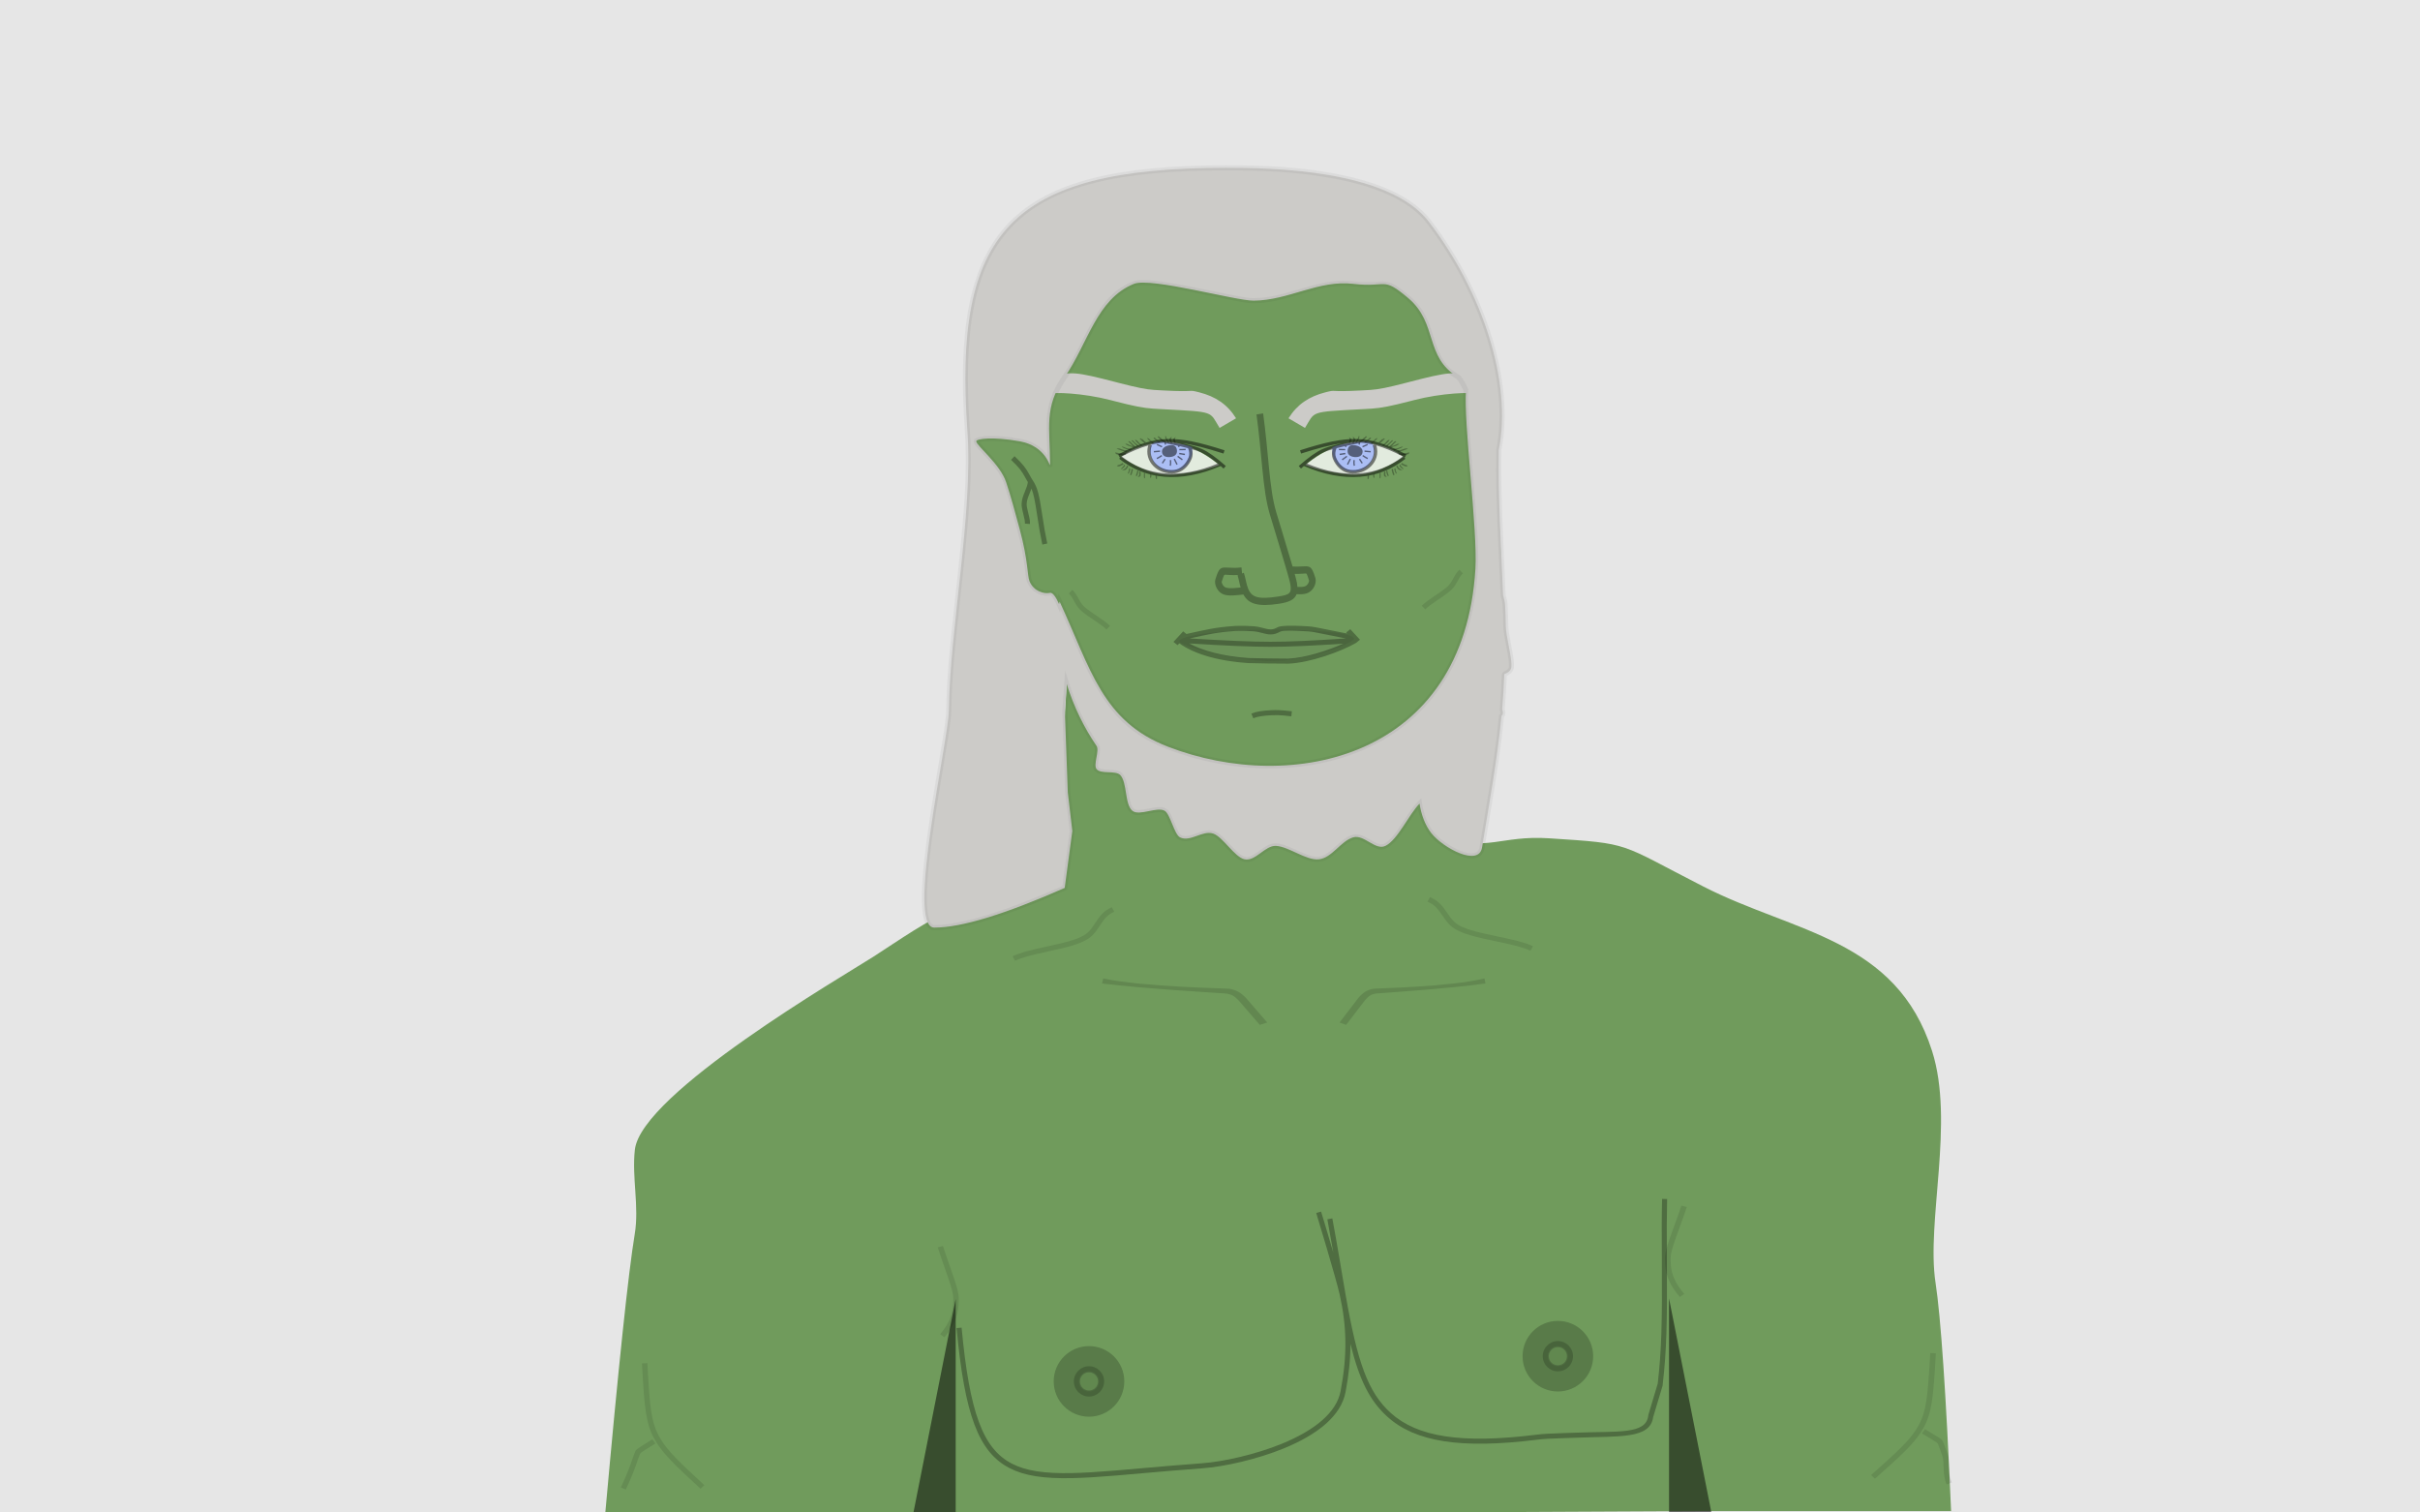 <?xml version="1.0" encoding="UTF-8"?>
<svg width="480px" height="300px" viewBox="0 0 480 300" version="1.1" xmlns="http://www.w3.org/2000/svg" xmlns:xlink="http://www.w3.org/1999/xlink">
    <!-- Generator: Sketch 51 (57462) - http://www.bohemiancoding.com/sketch -->
    <title>Avatars</title>
    <desc>Created with Sketch.</desc>
    <defs></defs>
    <g id="Avatars" stroke="none" stroke-width="1" fill="none" fill-rule="evenodd">
        <rect id="Frame" fill="#E6E6E6" x="0" y="0" width="480" height="300"></rect>
        <g id="Half-Orc" transform="translate(120, 29)">
            <g id="Male" transform="translate(0, 3)">
                <g id="body" transform="translate(0, 7)">
                    <path d="M0,261.722 C2.663,232.086 4.63,213.434 5.901,205.767 C6.813,200.266 5.3,194.579 5.925,189.038 C7.187,177.856 47.292,154.571 53.216,150.773 C58.515,147.375 63.681,143.617 69.493,141.199 C74.981,138.917 82.768,141.204 86.776,136.814 C89.939,133.35 91.087,127.734 90.222,119.965 L91.605,96.283 C82.86,88.727 78.249,84.06 77.774,82.284 C76.481,77.461 73.128,62.294 73.434,48.355 C73.75,33.994 77.802,20.87 81.798,17.105 C96.456,3.293 152.527,-10.425 166.452,14.654 C174.734,29.57 182.027,80.989 174.765,95.659 C172.738,99.753 169.802,103.249 165.958,106.147 L165.915,126.976 C175.095,130.026 177.615,126.65 187.268,127.276 C203.818,128.348 200.791,128.13 217.919,136.873 C235.871,146.035 256.114,147.165 263.218,169.456 C267.719,183.582 262.041,203.258 263.909,215.437 C264.953,222.249 265.982,237.344 266.995,260.722 L218.155,260.722 L16.722,261.722 L0,261.722 Z" fill="#709B5C"></path>
                    <path d="M7.332,231.427 L8.402,231.374 C8.422,231.728 8.491,232.929 8.504,233.157 C8.542,233.821 8.571,234.323 8.6,234.793 C9.015,241.634 9.493,244.022 11.188,246.685 C12.542,248.812 14.372,250.685 19.708,255.583 L18.957,256.296 C13.549,251.331 11.687,249.426 10.267,247.196 C8.457,244.351 7.955,241.845 7.53,234.849 C7.502,234.379 7.472,233.876 7.434,233.211 C7.421,232.982 7.352,231.781 7.332,231.427 Z M4.123,256.437 L3.142,256.036 C4.018,254.167 4.621,252.709 5.092,251.396 C5.156,251.219 5.709,249.581 5.846,249.279 C6.24,248.408 5.667,248.814 9.398,246.487 L9.993,247.318 C6.616,249.425 7.097,249.084 6.832,249.668 C6.719,249.919 6.189,251.488 6.108,251.714 C5.626,253.055 5.012,254.541 4.123,256.437 Z M65.998,208.414 L67.026,208.133 C67.233,208.794 67.458,209.465 67.725,210.225 C70.245,217.4 70.264,217.466 70.117,219.924 C69.986,222.096 69.114,224.132 67.326,226.254 L66.484,225.636 C68.14,223.67 68.929,221.828 69.047,219.868 C69.183,217.599 69.161,217.524 66.707,210.537 C66.437,209.767 66.209,209.087 65.998,208.414 Z M81.334,151.573 L80.853,150.679 C82.423,149.944 83.983,149.53 87.74,148.719 C91.405,147.927 92.925,147.524 94.388,146.839 C95.667,146.241 96.236,145.631 97.235,144.081 C98.33,142.382 99.015,141.649 100.52,140.944 L101,141.838 C99.721,142.437 99.152,143.047 98.153,144.596 C97.058,146.295 96.373,147.028 94.868,147.733 C93.299,148.468 91.738,148.882 87.981,149.693 C84.316,150.485 82.797,150.888 81.334,151.573 Z" id="arm-lines-l" fill="#000000" fill-rule="nonzero" opacity="0.1"></path>
                    <path d="M166.312,229.427 L167.423,229.374 C167.444,229.728 167.515,230.929 167.529,231.157 C167.569,231.821 167.599,232.323 167.629,232.793 C168.06,239.634 168.556,242.022 170.317,244.685 C171.723,246.812 173.624,248.685 179.166,253.583 L178.385,254.296 C172.768,249.331 170.835,247.426 169.36,245.196 C167.48,242.351 166.959,239.845 166.518,232.849 C166.488,232.379 166.458,231.876 166.418,231.211 C166.404,230.982 166.333,229.781 166.312,229.427 Z M164.161,255.437 L163.142,255.036 C164.052,253.167 163.496,250.709 163.986,249.396 C164.052,249.219 164.626,247.581 164.768,247.279 C165.178,246.408 164.583,246.814 168.458,244.487 L169.076,245.318 C165.569,247.425 166.068,247.084 165.793,247.668 C165.675,247.919 165.125,249.488 165.041,249.714 C164.54,251.055 165.084,253.541 164.161,255.437 Z M215.71,200.414 L216.778,200.133 C216.993,200.794 217.227,201.465 217.504,202.225 C220.122,209.4 220.141,209.466 219.988,211.924 C219.852,214.096 218.946,216.132 217.09,218.254 L216.215,217.636 C217.935,215.67 218.755,213.828 218.877,211.868 C219.019,209.599 218.996,209.524 216.447,202.537 C216.166,201.767 215.929,201.087 215.71,200.414 Z M246.716,149.573 L246.217,148.679 C247.847,147.944 249.468,147.53 253.37,146.719 C257.176,145.927 258.755,145.524 260.274,144.839 C261.602,144.241 262.194,143.631 263.231,142.081 C264.368,140.382 265.08,139.649 266.643,138.944 L267.142,139.838 C265.813,140.437 265.222,141.047 264.185,142.596 C263.048,144.295 262.336,145.028 260.773,145.733 C259.143,146.468 257.522,146.882 253.62,147.693 C249.814,148.485 248.236,148.888 246.716,149.573 Z" id="arm-lines-r" fill="#000000" fill-rule="nonzero" opacity="0.1" transform="translate(215.142, 197.19) scale(-1, 1) translate(-215.142, -197.19) "></path>
                    <polygon id="armpit-l" fill="#000000" opacity="0.5" points="61.149 261.175 69.559 218.67 69.559 261.175"></polygon>
                    <polygon id="armpit-r" fill="#000000" opacity="0.5" transform="translate(215.255, 239.801) scale(-1, 1) translate(-215.255, -239.801) " points="211.05 261.053 219.46 218.548 219.46 261.053"></polygon>
                    <path d="M100.054,164.285 L98.584,163.813 C99.66,162.608 102.326,159.436 102.792,158.95 C103.853,157.846 104.733,157.351 106.192,157.112 C106.703,157.028 123.078,156.791 131.108,155.078 L131.348,156.068 C123.172,157.112 106.917,158.03 106.632,158.076 C105.664,158.235 105.099,158.553 104.238,159.449 C103.799,159.906 101.15,163.058 100.054,164.285 Z" id="collarbone-l" fill="#000000" fill-rule="nonzero" opacity="0.13" transform="translate(114.966, 159.682) scale(-1, 1) translate(-114.966, -159.682) "></path>
                    <path d="M147.004,164.285 L145.705,163.813 C146.655,162.608 149.01,159.436 149.422,158.95 C150.36,157.846 151.137,157.351 152.426,157.112 C152.876,157.028 167.342,156.791 174.435,155.078 L174.648,156.068 C167.425,157.112 153.066,158.03 152.814,158.076 C151.959,158.235 151.46,158.553 150.699,159.449 C150.311,159.906 147.972,163.058 147.004,164.285 Z" id="collarbone-r" fill="#000000" fill-rule="nonzero" opacity="0.13"></path>
                    <path d="M144.459,209.455 C144.033,206.969 143.669,204.926 143.279,202.852 L144.262,202.667 C144.722,205.115 145.146,207.518 145.678,210.652 C145.821,211.495 146.302,214.348 146.304,214.359 C146.546,215.795 146.728,216.858 146.906,217.873 C149.234,231.177 151.31,237.147 155.843,241.252 C161.125,246.034 169.866,247.42 184.764,245.571 C186.168,245.396 187.471,245.33 190.428,245.242 C191.66,245.205 192.106,245.191 192.743,245.166 C200.805,244.849 206.492,245.566 206.926,241.808 L206.945,241.647 L208.81,235.428 C209.574,228.751 209.701,223.297 209.623,211.112 C209.584,204.956 209.587,202.22 209.669,198.803 L210.669,198.827 C210.587,202.23 210.584,204.959 210.623,211.106 C210.702,223.429 210.571,228.899 209.784,235.703 L209.766,235.864 L207.899,242.086 C207.301,246.451 201.237,245.833 192.782,246.165 C192.141,246.191 191.693,246.205 190.458,246.242 C187.534,246.329 186.248,246.394 184.887,246.563 C169.728,248.445 160.721,247.016 155.172,241.993 C151.709,238.858 149.64,234.763 147.857,227.552 C147.857,230.551 147.542,233.659 146.888,237.109 C146.012,241.734 141.522,245.482 134.564,248.318 C129.339,250.447 122.865,251.921 118.455,252.239 C116.339,252.391 114.213,252.56 111.869,252.758 C110.373,252.885 103.088,253.53 101.234,253.681 C97.603,253.978 94.939,254.139 92.589,254.186 C87.011,254.297 83.211,253.731 80.244,252.198 C74.066,249.006 71.339,241.564 69.734,224.429 L70.73,224.336 C72.304,241.149 74.936,248.33 80.703,251.31 C83.491,252.75 87.143,253.294 92.569,253.186 C94.895,253.14 97.54,252.98 101.153,252.684 C103.002,252.533 110.286,251.889 111.784,251.762 C114.132,251.563 116.263,251.394 118.383,251.241 C122.69,250.931 129.061,249.48 134.187,247.392 C140.861,244.672 145.11,241.125 145.905,236.923 C147.265,229.744 147.135,224.107 145.723,217.779 C145.002,214.545 141.158,201.87 141.07,201.596 L142.032,201.323 C141.98,201.142 143.226,205.238 144.459,209.455 Z" id="breast" fill="#000000" fill-rule="nonzero" opacity="0.3"></path>
                    <g id="nipples" opacity="0.7" transform="translate(89, 223)">
                        <g id="right" transform="translate(93, 0)">
                            <path d="M7,14 C3.134,14 0,10.866 0,7 C0,3.134 3.134,0 7,0 C10.866,0 14,3.134 14,7 C14,10.866 10.866,14 7,14 Z" id="ra" fill="#000000" fill-rule="nonzero" opacity="0.3"></path>
                            <circle id="rn" fill="#709B5C" opacity="0.4" cx="7" cy="7" r="2"></circle>
                            <path d="M7,10 C5.343,10 4,8.657 4,7 C4,5.343 5.343,4 7,4 C8.657,4 10,5.343 10,7 C10,8.657 8.657,10 7,10 Z M7,8.8 C7.994,8.8 8.8,7.994 8.8,7 C8.8,6.006 7.994,5.2 7,5.2 C6.006,5.2 5.2,6.006 5.2,7 C5.2,7.994 6.006,8.8 7,8.8 Z" id="rno" fill="#000000" fill-rule="nonzero" opacity="0.3"></path>
                        </g>
                        <g id="left" transform="translate(0, 5)">
                            <path d="M7,14 C3.134,14 0,10.866 0,7 C0,3.134 3.134,0 7,0 C10.866,0 14,3.134 14,7 C14,10.866 10.866,14 7,14 Z" id="la" fill="#000000" fill-rule="nonzero" opacity="0.3"></path>
                            <circle id="ln" fill="#709B5C" opacity="0.4" cx="7" cy="7" r="2"></circle>
                            <path d="M7,10 C5.343,10 4,8.657 4,7 C4,5.343 5.343,4 7,4 C8.657,4 10,5.343 10,7 C10,8.657 8.657,10 7,10 Z M7,8.8 C7.994,8.8 8.8,7.994 8.8,7 C8.8,6.006 7.994,5.2 7,5.2 C6.006,5.2 5.2,6.006 5.2,7 C5.2,7.994 6.006,8.8 7,8.8 Z" id="lno" fill="#000000" fill-rule="nonzero" opacity="0.3"></path>
                        </g>
                    </g>
                    <path d="M90.631,88.665 L91.581,88.352 C93.272,93.483 95.384,96.468 100.355,101.789 C100.704,102.162 100.892,102.365 101.053,102.537 C103.701,105.376 105.148,107.092 106.608,109.292 C108.28,111.813 113.112,115.941 118.534,120.037 C120.219,121.31 121.801,122.066 123.501,122.466 C125.082,122.838 126.316,122.898 129.502,122.866 C132.16,122.839 133.522,122.866 135.366,123.038 C142.244,123.678 147.704,121.975 155.101,117.279 C155.391,117.095 156.978,115.103 159.751,111.478 C159.798,111.417 159.798,111.417 159.845,111.356 C164.506,105.26 164.264,105.574 164.609,105.261 L165.281,106.002 C165.012,106.246 164.973,106.296 160.639,111.963 C160.592,112.024 160.592,112.024 160.546,112.086 C157.486,116.085 156.092,117.834 155.637,118.123 C148.068,122.929 142.399,124.697 135.273,124.033 C133.473,123.866 132.137,123.839 129.512,123.866 C126.244,123.899 124.958,123.836 123.272,123.44 C121.434,123.007 119.725,122.19 117.931,120.835 C112.396,116.653 107.537,112.503 105.775,109.845 C104.353,107.702 102.935,106.021 100.322,103.219 C100.161,103.047 99.973,102.845 99.624,102.472 C94.562,97.053 92.379,93.967 90.631,88.665 Z" id="jaw" fill="#000000" fill-rule="nonzero" opacity="0.3"></path>
                </g>
                <g id="face" transform="translate(80, 38)">
                    <path d="M48.539,72.212 L48.219,71.265 C49.268,70.91 50.335,70.835 52.286,70.863 C52.714,70.869 53.147,70.897 53.604,70.945 C54.328,71.022 54.852,71.107 56.266,71.36 L56.089,72.345 C54.7,72.095 54.19,72.013 53.499,71.94 C53.071,71.895 52.668,71.869 52.271,71.863 C50.434,71.836 49.444,71.906 48.539,72.212 Z" id="jaw-line" fill="#000000" fill-rule="nonzero" opacity="0.3" transform="translate(52.242, 71.601) rotate(-4) translate(-52.242, -71.601) "></path>
                    <path d="M40.268,88.721 L39.701,87.898 C40.031,87.67 40.335,87.473 40.645,87.281 C40.824,87.169 41.32,86.871 41.285,86.893 C41.577,86.715 41.661,86.646 41.67,86.624 C41.681,86.597 41.671,86.478 41.597,86.118 C41.585,86.063 41.565,85.965 41.527,85.784 C41.495,85.632 41.468,85.5 41.442,85.362 C41.372,84.999 41.31,84.631 41.253,84.224 L42.243,84.085 C42.285,84.381 42.75,86.625 42.595,87.003 C42.431,87.403 40.296,88.702 40.268,88.721 Z" id="jaw-cleft" fill="#000000" fill-rule="nonzero" opacity="0.3" transform="translate(41.164, 86.403) rotate(-4) translate(-41.164, -86.403) "></path>
                    <path d="M51.96,61.131 C59.691,61.131 68.537,57.527 68.537,56.69 C68.537,55.585 61.662,54.88 51.96,54.88 C42.259,54.88 33.919,56.081 33.919,57.185 C33.919,58.141 45.134,61.131 51.96,61.131 Z" id="lips" fill="#3E3E3E" opacity="0.1"></path>
                    <path d="M35.983,56.635 C43.033,57.074 48.366,57.294 51.978,57.294 C55.597,57.294 60.589,57.073 66.95,56.632 C66.714,56.587 66.464,56.539 66.195,56.487 C59.911,55.272 60.761,55.269 57.923,55.156 C57.419,55.135 54.58,54.957 53.978,55.268 C53.949,55.283 53.949,55.283 53.921,55.298 C53.188,55.677 52.758,55.825 52.062,55.839 C51.518,55.851 51.022,55.745 49.706,55.396 C49.665,55.385 49.665,55.385 49.625,55.374 C48.49,55.074 45.458,55.126 45.06,55.154 C41.395,55.405 39.687,55.809 35.983,56.635 Z M66.418,57.671 C60.323,58.086 55.511,58.294 51.978,58.294 C48.333,58.294 42.972,58.073 35.889,57.631 C38.469,59.027 42.336,60.158 47.682,60.525 C48.08,60.552 55.013,60.655 55.516,60.635 C58.874,60.5 63.391,59.037 66.418,57.671 Z M35.325,55.753 C39.376,54.853 41.125,54.421 44.981,54.156 C45.558,54.117 48.642,54.075 49.917,54.412 C49.958,54.423 49.958,54.423 49.999,54.434 C51.184,54.748 51.65,54.848 52.038,54.84 C52.519,54.83 52.807,54.731 53.4,54.424 C53.429,54.409 53.429,54.409 53.458,54.394 C54.217,54.001 57.224,54.127 57.969,54.156 C60.889,54.273 60.063,54.28 66.413,55.507 C66.694,55.562 66.954,55.612 67.199,55.659 L67.012,55.456 L67.824,54.803 L69.748,56.885 L69.07,57.43 L69.083,57.449 C69.038,57.475 68.993,57.502 68.947,57.529 L68.936,57.538 L68.935,57.536 C66.114,59.173 59.93,61.459 55.562,61.634 C54.817,61.664 48.18,61.562 47.603,61.522 C41.008,61.069 36.623,59.527 33.903,57.603 L33.566,57.968 L32.754,57.315 L34.678,55.233 L35.325,55.753 Z" id="mouth-outline" fill="#000000" fill-rule="nonzero" opacity="0.3"></path>
                    <path d="M57.175,47.852 C56.774,48.946 55.657,49.462 53.611,49.765 C49.547,50.368 47.656,49.832 46.622,47.917 C46.473,47.93 46.256,47.954 45.805,48.007 C45.338,48.058 44.973,48.09 44.611,48.105 C43.906,48.135 43.324,48.093 42.845,47.95 C41.424,47.527 40.778,45.845 41.068,44.917 C41.3,44.174 41.437,43.79 41.591,43.483 C42.045,42.578 42.386,42.497 43.779,42.595 C44.614,42.654 45.294,42.651 46.243,42.545 L46.359,43.754 L46.707,43.613 C46.832,43.979 46.93,44.351 47.043,44.86 C47.067,44.967 47.087,45.058 47.129,45.253 C47.262,45.869 47.406,46.39 47.59,46.824 C47.618,46.87 47.641,46.92 47.657,46.975 C48.402,48.566 49.784,48.876 53.431,48.335 C55.878,47.973 56.218,47.639 55.942,45.892 C55.722,44.504 52.45,34.048 51.848,31.958 C51.145,29.517 50.778,27.052 50.327,22.438 C50.367,22.848 49.984,18.846 49.864,17.675 C49.665,15.722 49.463,13.979 49.226,12.207 L50.542,12 C50.781,13.789 50.984,15.547 51.185,17.516 C51.306,18.693 51.689,22.7 51.649,22.286 C52.09,26.809 52.447,29.204 53.116,31.527 C53.513,32.903 55.281,38.587 56.377,42.362 C57.018,42.406 57.562,42.397 58.195,42.352 C59.589,42.254 59.93,42.335 60.384,43.24 C60.538,43.547 60.675,43.931 60.907,44.675 C61.196,45.602 60.551,47.284 59.129,47.708 C58.65,47.851 58.068,47.892 57.364,47.863 C57.309,47.86 57.246,47.857 57.175,47.852 Z M57.339,46.433 C57.366,46.424 57.392,46.42 57.415,46.421 C57.995,46.445 58.456,46.412 58.777,46.316 C59.402,46.13 59.708,45.331 59.648,45.138 C59.441,44.475 59.322,44.139 59.217,43.93 C59.107,43.711 59.181,43.729 58.281,43.792 C57.763,43.829 57.295,43.843 56.795,43.827 C57.037,44.697 57.204,45.349 57.251,45.647 C57.296,45.928 57.325,46.189 57.339,46.433 Z M46.556,47.79 C46.412,47.685 46.306,47.51 46.321,47.263 C46.394,47.449 46.472,47.624 46.556,47.79 Z M46.071,46.525 C45.985,46.231 45.907,45.917 45.835,45.582 C45.793,45.389 45.774,45.301 45.751,45.198 C45.649,44.74 45.565,44.418 45.461,44.116 L45.631,44.048 C44.951,44.093 44.364,44.082 43.693,44.035 C42.793,43.972 42.868,43.954 42.758,44.173 C42.653,44.382 42.534,44.717 42.327,45.381 C42.266,45.574 42.573,46.373 43.197,46.559 C43.519,46.655 43.98,46.688 44.559,46.664 C44.889,46.65 45.228,46.62 45.669,46.571 C45.827,46.553 45.959,46.537 46.071,46.525 Z" id="nose" fill="#000000" fill-rule="nonzero" opacity="0.3"></path>
                    <path d="M82.691,50.865 L82,50.143 C82.623,49.547 83.301,49.047 84.618,48.158 C84.922,47.954 85.078,47.848 85.221,47.751 C85.445,47.599 85.631,47.472 85.805,47.35 C86.232,47.051 86.576,46.793 86.873,46.548 C87.156,46.313 87.39,46.069 87.596,45.8 C87.827,45.498 87.96,45.274 88.286,44.67 C88.725,43.859 88.991,43.461 89.473,43 L90.164,43.723 C89.777,44.092 89.558,44.421 89.166,45.146 C88.814,45.796 88.664,46.05 88.39,46.408 C88.139,46.736 87.853,47.035 87.511,47.318 C87.191,47.583 86.826,47.856 86.379,48.169 C86.2,48.294 86.01,48.424 85.782,48.579 C85.638,48.677 85.48,48.783 85.177,48.987 C83.907,49.844 83.26,50.322 82.691,50.865 Z" id="cheekbone-r" fill="#000000" fill-rule="nonzero" opacity="0.1"></path>
                    <path d="M12.691,54.865 L12,54.143 C12.623,53.547 13.301,53.047 14.618,52.158 C14.922,51.954 15.078,51.848 15.221,51.751 C15.445,51.599 15.631,51.472 15.805,51.35 C16.232,51.051 16.576,50.793 16.873,50.548 C17.156,50.313 17.39,50.069 17.596,49.8 C17.827,49.498 17.96,49.274 18.286,48.67 C18.725,47.859 18.991,47.461 19.473,47 L20.164,47.723 C19.777,48.092 19.558,48.421 19.166,49.146 C18.814,49.796 18.664,50.05 18.39,50.408 C18.139,50.736 17.853,51.035 17.511,51.318 C17.191,51.583 16.826,51.856 16.379,52.169 C16.2,52.294 16.01,52.424 15.782,52.579 C15.638,52.677 15.48,52.783 15.177,52.987 C13.907,53.844 13.26,54.322 12.691,54.865 Z" id="cheekbone-l" fill="#000000" fill-rule="nonzero" opacity="0.1" transform="translate(16.082, 50.933) scale(-1, 1) translate(-16.082, -50.933) "></path>
                    <g id="eye-l" transform="translate(27.371, 13.776) rotate(-5) translate(-27.371, -13.776) translate(7.871, 1.776)">
                        <path d="M24.21,22.814 C27.457,22.814 30.453,22.429 33.197,21.659 C29.227,18.003 25.618,16.175 22.37,16.175 C19.123,16.175 16.291,16.906 13.874,18.368 C17.517,21.332 20.962,22.814 24.21,22.814 Z" id="eye-white" fill="#FFFFFF" opacity="0.8"></path>
                        <path d="M23.927,22.228 C26.255,22.228 28.142,20.251 28.142,17.812 C28.142,17.479 26.412,16.944 22.953,16.206 C20.792,15.651 19.711,16.186 19.711,17.812 C19.711,20.251 21.599,22.228 23.927,22.228 Z" id="iris" fill="#94ABFF" opacity="0.7"></path>
                        <path d="M19.476,16.594 C17.813,16.908 16.07,17.482 14.057,18.315 C18.635,22.622 25.058,23.872 32.893,21.374 C31.625,20.138 30.561,19.287 29.708,18.824 C29.315,18.61 28.765,18.369 28.061,18.102 C28.182,18.744 28.115,19.409 27.854,19.934 C27.083,21.486 25.698,22.512 24.196,22.553 C20.938,22.644 18.248,19.705 19.476,16.594 Z M19.896,16.52 L20.181,16.653 C18.96,19.333 21.291,21.954 24.177,21.874 C25.415,21.84 26.589,20.971 27.255,19.629 C27.5,19.136 27.514,18.436 27.291,17.821 C26.829,17.658 26.317,17.486 25.755,17.307 C25.627,17.382 25.54,17.42 25.4,17.454 L25.315,17.197 L25.354,17.18 C24.643,16.957 23.858,16.721 23,16.473 C23.017,16.549 23.038,16.643 23.05,16.69 L22.789,16.755 C22.768,16.668 22.715,16.427 22.714,16.424 C22.704,16.382 22.695,16.346 22.685,16.312 C21.753,16.297 20.835,16.366 19.896,16.52 Z M13.786,18.429 C13.74,18.448 13.693,18.468 13.647,18.487 L13.388,17.861 C21.111,14.589 25.019,14.908 34.465,18.869 L34.209,19.497 C31.035,18.166 28.511,17.254 26.262,16.757 C28.022,17.329 29.274,17.817 30.025,18.225 C31.183,18.855 32.654,20.109 34.451,21.991 L33.969,22.463 C33.787,22.272 33.609,22.089 33.434,21.911 C25.171,24.643 18.342,23.339 13.509,18.726 L13.786,18.429 Z M26.052,18.735 L26.59,18.859 L26.551,19.127 C26.365,19.115 26.239,19.083 25.98,18.997 L25.442,18.872 L25.481,18.605 C25.667,18.617 25.793,18.649 26.052,18.735 Z M24.971,20.812 L24.723,20.914 L24.262,19.76 L24.51,19.658 L24.971,20.812 Z M25.546,18.089 L25.563,17.818 L26.806,17.9 L26.789,18.171 L25.546,18.089 Z M20.472,18.066 L20.49,17.795 C20.657,17.806 20.79,17.805 21.091,17.795 C21.4,17.785 21.539,17.783 21.718,17.795 L21.7,18.066 C21.533,18.055 21.4,18.056 21.099,18.067 C20.79,18.077 20.651,18.078 20.472,18.066 Z M21.001,19.453 L20.913,19.197 C20.94,19.187 20.94,19.187 20.967,19.178 C21.109,19.126 21.233,19.074 21.364,19.01 C21.5,18.944 21.495,18.947 21.933,18.708 L22.06,18.947 C21.616,19.19 21.621,19.187 21.48,19.255 C21.341,19.323 21.208,19.379 21.057,19.433 C21.029,19.443 21.029,19.443 21.001,19.453 Z M23.61,21.019 L23.353,20.942 C23.42,20.714 23.451,20.573 23.467,20.433 C23.481,20.313 23.483,20.221 23.483,19.922 C23.483,19.897 23.483,19.897 23.483,19.872 L23.751,19.872 C23.751,19.897 23.751,19.897 23.751,19.922 C23.751,20.232 23.749,20.329 23.733,20.464 C23.716,20.622 23.681,20.778 23.61,21.019 Z M26.064,19.913 L25.889,20.118 L25.017,19.353 L25.192,19.147 L26.064,19.913 Z M22.059,20.442 L21.85,20.272 L22.465,19.494 L22.674,19.664 L22.059,20.442 Z M21.155,16.669 L21.286,16.432 L22.252,16.979 L22.121,17.216 L21.155,16.669 Z M23.573,19.262 C22.647,19.262 22.082,18.855 22.082,18.104 C22.082,17.354 22.926,16.92 23.851,16.92 C24.777,16.92 25.063,17.354 25.063,18.104 C25.063,18.855 24.498,19.262 23.573,19.262 Z" id="eye" fill="#000000" fill-rule="nonzero" opacity="0.5"></path>
                        <path d="M16.593,16.729 L16.562,16.775 C15.872,16.559 15.401,16.352 15.148,16.151 C14.896,15.951 14.805,15.89 14.877,15.969 C15.112,15.903 15.362,15.975 15.627,16.185 C15.822,16.34 16.074,16.441 16.382,16.489 L15.533,15.522 C15.668,15.408 15.838,15.481 16.041,15.739 C16.244,15.998 16.526,16.287 16.887,16.607 L16.665,16.811 L16.593,16.729 Z M15.186,17.297 L15.053,17.577 C14.356,17.36 13.851,17.164 13.539,16.991 C13.226,16.817 13.079,16.744 13.097,16.771 C13.412,16.708 13.721,16.761 14.026,16.93 C14.33,17.099 14.717,17.221 15.186,17.297 Z M17.486,16.426 L17.256,16.62 L16.179,15.373 C16.3,15.269 16.454,15.345 16.64,15.603 C16.827,15.86 17.109,16.134 17.486,16.426 Z M19.021,15.901 L18.796,16.102 C18.516,15.899 18.288,15.681 18.11,15.449 C17.932,15.217 17.838,15.122 17.829,15.166 C17.935,15.016 18.042,15.025 18.149,15.194 C18.287,15.412 18.256,15.103 18.36,15.239 C18.585,15.533 18.805,15.754 19.021,15.901 Z M20.572,16.003 L20.35,16.208 C20.044,16.008 19.797,15.789 19.608,15.549 C19.418,15.309 19.312,15.174 19.288,15.142 C19.456,15.096 19.639,15.198 19.837,15.449 C20.036,15.7 20.281,15.885 20.572,16.003 Z M21.876,15.985 L21.66,16.196 C21.216,15.885 20.909,15.626 20.738,15.422 C20.567,15.217 20.527,15.132 20.619,15.169 C20.764,15.093 20.874,15.123 20.95,15.259 C21.048,15.433 20.909,15.23 20.998,15.337 C21.191,15.568 21.484,15.784 21.876,15.985 Z M23.032,16.131 L22.791,16.31 C22.232,15.945 21.872,15.638 21.714,15.389 C21.555,15.14 21.445,15.013 21.384,15.007 C21.57,14.867 21.689,14.875 21.741,15.033 C21.815,15.258 21.948,15.123 22.033,15.257 C22.207,15.53 22.54,15.822 23.032,16.131 Z M23.669,16.296 L23.384,16.364 C23.132,15.912 22.984,15.575 22.939,15.354 C22.894,15.133 22.875,15.018 22.882,15.008 C23.038,14.971 23.111,15.011 23.102,15.127 C23.086,15.329 23.185,15.377 23.21,15.498 C23.256,15.724 23.409,15.99 23.669,16.296 Z M24.246,16.456 L23.954,16.456 C23.789,16.151 23.706,15.917 23.706,15.755 C23.705,15.592 23.769,15.466 23.897,15.376 L24.244,15.132 C24.081,15.428 23.999,15.643 24,15.776 C24,15.909 24.082,16.136 24.246,16.456 Z M24.948,16.45 L24.656,16.45 C24.509,16.162 24.436,15.948 24.436,15.808 C24.436,15.668 24.53,15.561 24.717,15.488 L24.948,15.257 C24.856,15.512 24.81,15.705 24.81,15.835 C24.81,15.965 24.856,16.17 24.948,16.45 Z M14.113,19.694 L14.31,20.019 C14.125,20.052 14.014,20.079 13.977,20.097 C13.714,20.23 13.513,20.306 13.374,20.325 C13.206,20.347 13.063,20.3 12.945,20.181 C13.059,20.092 13.209,20.035 13.395,20.01 C13.581,19.985 13.82,19.88 14.113,19.694 Z M14.448,20.029 L14.595,20.302 C14.403,20.51 14.238,20.658 14.1,20.744 C13.962,20.831 13.828,20.894 13.699,20.933 C13.747,20.786 13.846,20.666 13.996,20.572 C14.147,20.477 14.297,20.296 14.448,20.029 Z M15.031,20.202 L15.202,20.458 C15.022,20.722 14.865,20.905 14.733,21.009 C14.601,21.112 14.482,21.153 14.374,21.131 L13.888,21.096 C14.23,20.989 14.467,20.884 14.599,20.781 C14.73,20.678 14.874,20.485 15.031,20.202 Z M15.335,20.824 L15.577,21 C15.431,21.394 15.317,21.657 15.235,21.788 C15.113,21.984 14.918,21.904 15.103,21.607 C15.227,21.409 15.304,21.148 15.335,20.824 Z M15.839,20.966 L16.088,21.131 C15.942,21.626 15.821,21.955 15.727,22.121 C15.585,22.369 15.351,22.201 15.516,21.913 C15.625,21.72 15.733,21.405 15.839,20.966 Z M16.938,21.362 L17.147,21.481 C17.048,21.873 16.958,22.139 16.877,22.278 C16.796,22.417 16.73,22.504 16.677,22.54 C16.568,22.454 16.557,22.336 16.643,22.188 C16.729,22.039 16.828,21.764 16.938,21.362 Z M17.269,21.639 L17.551,21.66 C17.559,22.054 17.541,22.31 17.499,22.428 C17.456,22.546 17.421,22.601 17.392,22.592 L16.916,22.728 C17.089,22.545 17.194,22.403 17.23,22.304 C17.266,22.204 17.279,21.983 17.269,21.639 Z M18.199,21.928 L18.404,21.957 C18.386,22.361 18.368,22.63 18.351,22.763 C18.334,22.897 18.327,22.997 18.329,23.063 C18.187,22.998 18.125,22.894 18.144,22.748 C18.162,22.603 18.18,22.33 18.199,21.928 Z M19.402,22.227 L19.659,22.378 C19.653,22.631 19.623,22.812 19.568,22.921 C19.486,23.085 19.267,23.025 19.361,22.837 C19.424,22.712 19.438,22.509 19.402,22.227 Z M20.434,22.642 L20.726,22.656 C20.729,22.92 20.729,23.111 20.724,23.229 C20.717,23.405 20.464,23.408 20.474,23.154 C20.481,22.984 20.467,22.814 20.434,22.642 Z M16.044,17.071 L15.899,17.345 C15.256,17.114 14.799,16.915 14.529,16.747 C14.259,16.579 14.133,16.49 14.153,16.479 C14.314,16.438 14.517,16.492 14.76,16.643 C15.003,16.794 15.431,16.937 16.044,17.071 Z M14.949,17.795 L14.865,18.097 C14.097,18.117 13.56,18.078 13.255,17.979 C12.95,17.881 12.796,17.721 12.794,17.5 C13.167,17.585 13.497,17.673 13.784,17.766 C14.071,17.859 14.459,17.868 14.949,17.795 Z M18.27,16.379 L18.032,16.563 C17.552,16.176 17.235,15.866 17.082,15.635 C16.929,15.403 16.862,15.285 16.881,15.281 C17.128,15.31 17.344,15.465 17.53,15.746 C17.716,16.027 17.963,16.238 18.27,16.379 Z" id="eye-lashes" fill="#000000" fill-rule="nonzero" opacity="0.3" transform="translate(18.871, 19.131) rotate(1) translate(-18.871, -19.131) "></path>
                        <path d="M0.755,8.611 L1.677,5.265 C3.539,3.583 5.676,3.655 13.384,4.681 C13.772,4.733 13.934,4.754 14.16,4.784 C17.604,5.237 19.559,5.4 21.17,5.302 C21.757,5.266 22.354,5.227 23.07,5.178 C29.773,4.72 27.663,4.373 30.083,4.681 C33.442,5.108 35.965,6.399 37.984,8.905 L34.977,11.198 C32.513,8.14 33.825,8.17 23.337,8.887 C22.613,8.936 22.006,8.976 21.409,9.012 C19.462,9.131 17.343,8.954 13.648,8.468 C13.42,8.438 13.256,8.416 12.866,8.364 C7.198,7.61 1.265,8.15 0.755,8.611 Z" id="eye-brow" fill="#CCCBC8" fill-rule="nonzero" transform="translate(19.37, 7.573) rotate(12) translate(-19.37, -7.573) "></path>
                    </g>
                    <g id="eye-r" transform="translate(73.371, 13.776) scale(-1, 1) rotate(-5) translate(-73.371, -13.776) translate(53.871, 1.776)">
                        <path d="M24.21,22.814 C27.457,22.814 30.453,22.429 33.197,21.659 C29.227,18.003 25.618,16.175 22.37,16.175 C19.123,16.175 16.291,16.906 13.874,18.368 C17.517,21.332 20.962,22.814 24.21,22.814 Z" id="eye-white" fill="#FFFFFF" opacity="0.8"></path>
                        <path d="M23.927,22.228 C26.255,22.228 28.142,20.251 28.142,17.812 C28.142,17.479 26.412,16.944 22.953,16.206 C20.792,15.651 19.711,16.186 19.711,17.812 C19.711,20.251 21.599,22.228 23.927,22.228 Z" id="iris" fill="#94ABFF" opacity="0.7"></path>
                        <path d="M19.476,16.594 C17.813,16.908 16.07,17.482 14.057,18.315 C18.635,22.622 25.058,23.872 32.893,21.374 C31.625,20.138 30.561,19.287 29.708,18.824 C29.315,18.61 28.765,18.369 28.061,18.102 C28.182,18.744 28.115,19.409 27.854,19.934 C27.083,21.486 25.698,22.512 24.196,22.553 C20.938,22.644 18.248,19.705 19.476,16.594 Z M19.896,16.52 L20.181,16.653 C18.96,19.333 21.291,21.954 24.177,21.874 C25.415,21.84 26.589,20.971 27.255,19.629 C27.5,19.136 27.514,18.436 27.291,17.821 C26.829,17.658 26.317,17.486 25.755,17.307 C25.627,17.382 25.54,17.42 25.4,17.454 L25.315,17.197 L25.354,17.18 C24.643,16.957 23.858,16.721 23,16.473 C23.017,16.549 23.038,16.643 23.05,16.69 L22.789,16.755 C22.768,16.668 22.715,16.427 22.714,16.424 C22.704,16.382 22.695,16.346 22.685,16.312 C21.753,16.297 20.835,16.366 19.896,16.52 Z M13.786,18.429 C13.74,18.448 13.693,18.468 13.647,18.487 L13.388,17.861 C21.111,14.589 25.019,14.908 34.465,18.869 L34.209,19.497 C31.035,18.166 28.511,17.254 26.262,16.757 C28.022,17.329 29.274,17.817 30.025,18.225 C31.183,18.855 32.654,20.109 34.451,21.991 L33.969,22.463 C33.787,22.272 33.609,22.089 33.434,21.911 C25.171,24.643 18.342,23.339 13.509,18.726 L13.786,18.429 Z M26.052,18.735 L26.59,18.859 L26.551,19.127 C26.365,19.115 26.239,19.083 25.98,18.997 L25.442,18.872 L25.481,18.605 C25.667,18.617 25.793,18.649 26.052,18.735 Z M24.971,20.812 L24.723,20.914 L24.262,19.76 L24.51,19.658 L24.971,20.812 Z M25.546,18.089 L25.563,17.818 L26.806,17.9 L26.789,18.171 L25.546,18.089 Z M20.472,18.066 L20.49,17.795 C20.657,17.806 20.79,17.805 21.091,17.795 C21.4,17.785 21.539,17.783 21.718,17.795 L21.7,18.066 C21.533,18.055 21.4,18.056 21.099,18.067 C20.79,18.077 20.651,18.078 20.472,18.066 Z M21.001,19.453 L20.913,19.197 C20.94,19.187 20.94,19.187 20.967,19.178 C21.109,19.126 21.233,19.074 21.364,19.01 C21.5,18.944 21.495,18.947 21.933,18.708 L22.06,18.947 C21.616,19.19 21.621,19.187 21.48,19.255 C21.341,19.323 21.208,19.379 21.057,19.433 C21.029,19.443 21.029,19.443 21.001,19.453 Z M23.61,21.019 L23.353,20.942 C23.42,20.714 23.451,20.573 23.467,20.433 C23.481,20.313 23.483,20.221 23.483,19.922 C23.483,19.897 23.483,19.897 23.483,19.872 L23.751,19.872 C23.751,19.897 23.751,19.897 23.751,19.922 C23.751,20.232 23.749,20.329 23.733,20.464 C23.716,20.622 23.681,20.778 23.61,21.019 Z M26.064,19.913 L25.889,20.118 L25.017,19.353 L25.192,19.147 L26.064,19.913 Z M22.059,20.442 L21.85,20.272 L22.465,19.494 L22.674,19.664 L22.059,20.442 Z M21.155,16.669 L21.286,16.432 L22.252,16.979 L22.121,17.216 L21.155,16.669 Z M23.573,19.262 C22.647,19.262 22.082,18.855 22.082,18.104 C22.082,17.354 22.926,16.92 23.851,16.92 C24.777,16.92 25.063,17.354 25.063,18.104 C25.063,18.855 24.498,19.262 23.573,19.262 Z" id="eye" fill="#000000" fill-rule="nonzero" opacity="0.5"></path>
                        <path d="M16.593,16.729 L16.562,16.775 C15.872,16.559 15.401,16.352 15.148,16.151 C14.896,15.951 14.805,15.89 14.877,15.969 C15.112,15.903 15.362,15.975 15.627,16.185 C15.822,16.34 16.074,16.441 16.382,16.489 L15.533,15.522 C15.668,15.408 15.838,15.481 16.041,15.739 C16.244,15.998 16.526,16.287 16.887,16.607 L16.665,16.811 L16.593,16.729 Z M15.186,17.297 L15.053,17.577 C14.356,17.36 13.851,17.164 13.539,16.991 C13.226,16.817 13.079,16.744 13.097,16.771 C13.412,16.708 13.721,16.761 14.026,16.93 C14.33,17.099 14.717,17.221 15.186,17.297 Z M17.486,16.426 L17.256,16.62 L16.179,15.373 C16.3,15.269 16.454,15.345 16.64,15.603 C16.827,15.86 17.109,16.134 17.486,16.426 Z M19.021,15.901 L18.796,16.102 C18.516,15.899 18.288,15.681 18.11,15.449 C17.932,15.217 17.838,15.122 17.829,15.166 C17.935,15.016 18.042,15.025 18.149,15.194 C18.287,15.412 18.256,15.103 18.36,15.239 C18.585,15.533 18.805,15.754 19.021,15.901 Z M20.572,16.003 L20.35,16.208 C20.044,16.008 19.797,15.789 19.608,15.549 C19.418,15.309 19.312,15.174 19.288,15.142 C19.456,15.096 19.639,15.198 19.837,15.449 C20.036,15.7 20.281,15.885 20.572,16.003 Z M21.876,15.985 L21.66,16.196 C21.216,15.885 20.909,15.626 20.738,15.422 C20.567,15.217 20.527,15.132 20.619,15.169 C20.764,15.093 20.874,15.123 20.95,15.259 C21.048,15.433 20.909,15.23 20.998,15.337 C21.191,15.568 21.484,15.784 21.876,15.985 Z M23.032,16.131 L22.791,16.31 C22.232,15.945 21.872,15.638 21.714,15.389 C21.555,15.14 21.445,15.013 21.384,15.007 C21.57,14.867 21.689,14.875 21.741,15.033 C21.815,15.258 21.948,15.123 22.033,15.257 C22.207,15.53 22.54,15.822 23.032,16.131 Z M23.669,16.296 L23.384,16.364 C23.132,15.912 22.984,15.575 22.939,15.354 C22.894,15.133 22.875,15.018 22.882,15.008 C23.038,14.971 23.111,15.011 23.102,15.127 C23.086,15.329 23.185,15.377 23.21,15.498 C23.256,15.724 23.409,15.99 23.669,16.296 Z M24.246,16.456 L23.954,16.456 C23.789,16.151 23.706,15.917 23.706,15.755 C23.705,15.592 23.769,15.466 23.897,15.376 L24.244,15.132 C24.081,15.428 23.999,15.643 24,15.776 C24,15.909 24.082,16.136 24.246,16.456 Z M24.948,16.45 L24.656,16.45 C24.509,16.162 24.436,15.948 24.436,15.808 C24.436,15.668 24.53,15.561 24.717,15.488 L24.948,15.257 C24.856,15.512 24.81,15.705 24.81,15.835 C24.81,15.965 24.856,16.17 24.948,16.45 Z M14.113,19.694 L14.31,20.019 C14.125,20.052 14.014,20.079 13.977,20.097 C13.714,20.23 13.513,20.306 13.374,20.325 C13.206,20.347 13.063,20.3 12.945,20.181 C13.059,20.092 13.209,20.035 13.395,20.01 C13.581,19.985 13.82,19.88 14.113,19.694 Z M14.448,20.029 L14.595,20.302 C14.403,20.51 14.238,20.658 14.1,20.744 C13.962,20.831 13.828,20.894 13.699,20.933 C13.747,20.786 13.846,20.666 13.996,20.572 C14.147,20.477 14.297,20.296 14.448,20.029 Z M15.031,20.202 L15.202,20.458 C15.022,20.722 14.865,20.905 14.733,21.009 C14.601,21.112 14.482,21.153 14.374,21.131 L13.888,21.096 C14.23,20.989 14.467,20.884 14.599,20.781 C14.73,20.678 14.874,20.485 15.031,20.202 Z M15.335,20.824 L15.577,21 C15.431,21.394 15.317,21.657 15.235,21.788 C15.113,21.984 14.918,21.904 15.103,21.607 C15.227,21.409 15.304,21.148 15.335,20.824 Z M15.839,20.966 L16.088,21.131 C15.942,21.626 15.821,21.955 15.727,22.121 C15.585,22.369 15.351,22.201 15.516,21.913 C15.625,21.72 15.733,21.405 15.839,20.966 Z M16.938,21.362 L17.147,21.481 C17.048,21.873 16.958,22.139 16.877,22.278 C16.796,22.417 16.73,22.504 16.677,22.54 C16.568,22.454 16.557,22.336 16.643,22.188 C16.729,22.039 16.828,21.764 16.938,21.362 Z M17.269,21.639 L17.551,21.66 C17.559,22.054 17.541,22.31 17.499,22.428 C17.456,22.546 17.421,22.601 17.392,22.592 L16.916,22.728 C17.089,22.545 17.194,22.403 17.23,22.304 C17.266,22.204 17.279,21.983 17.269,21.639 Z M18.199,21.928 L18.404,21.957 C18.386,22.361 18.368,22.63 18.351,22.763 C18.334,22.897 18.327,22.997 18.329,23.063 C18.187,22.998 18.125,22.894 18.144,22.748 C18.162,22.603 18.18,22.33 18.199,21.928 Z M19.402,22.227 L19.659,22.378 C19.653,22.631 19.623,22.812 19.568,22.921 C19.486,23.085 19.267,23.025 19.361,22.837 C19.424,22.712 19.438,22.509 19.402,22.227 Z M20.434,22.642 L20.726,22.656 C20.729,22.92 20.729,23.111 20.724,23.229 C20.717,23.405 20.464,23.408 20.474,23.154 C20.481,22.984 20.467,22.814 20.434,22.642 Z M16.044,17.071 L15.899,17.345 C15.256,17.114 14.799,16.915 14.529,16.747 C14.259,16.579 14.133,16.49 14.153,16.479 C14.314,16.438 14.517,16.492 14.76,16.643 C15.003,16.794 15.431,16.937 16.044,17.071 Z M14.949,17.795 L14.865,18.097 C14.097,18.117 13.56,18.078 13.255,17.979 C12.95,17.881 12.796,17.721 12.794,17.5 C13.167,17.585 13.497,17.673 13.784,17.766 C14.071,17.859 14.459,17.868 14.949,17.795 Z M18.27,16.379 L18.032,16.563 C17.552,16.176 17.235,15.866 17.082,15.635 C16.929,15.403 16.862,15.285 16.881,15.281 C17.128,15.31 17.344,15.465 17.53,15.746 C17.716,16.027 17.963,16.238 18.27,16.379 Z" id="eye-lashes" fill="#000000" fill-rule="nonzero" opacity="0.3" transform="translate(18.871, 19.131) rotate(1) translate(-18.871, -19.131) "></path>
                        <path d="M0.755,8.611 L1.677,5.265 C3.539,3.583 5.676,3.655 13.384,4.681 C13.772,4.733 13.934,4.754 14.16,4.784 C17.604,5.237 19.559,5.4 21.17,5.302 C21.757,5.266 22.354,5.227 23.07,5.178 C29.773,4.72 27.663,4.373 30.083,4.681 C33.442,5.108 35.965,6.399 37.984,8.905 L34.977,11.198 C32.513,8.14 33.825,8.17 23.337,8.887 C22.613,8.936 22.006,8.976 21.409,9.012 C19.462,9.131 17.343,8.954 13.648,8.468 C13.42,8.438 13.256,8.416 12.866,8.364 C7.198,7.61 1.265,8.15 0.755,8.611 Z" id="eye-brow" fill="#CCCBC8" fill-rule="nonzero" transform="translate(19.37, 7.573) rotate(12) translate(-19.37, -7.573) "></path>
                    </g>
                    <path d="M4.945,27.02 C4.811,27.271 4.647,27.55 4.439,27.89 C3.891,28.787 3.686,29.198 3.547,29.796 C3.454,30.198 3.464,30.638 3.558,31.692 C3.662,32.863 3.674,33.355 3.547,33.903 L2.573,33.677 C2.666,33.274 2.656,32.834 2.562,31.78 C2.458,30.609 2.446,30.117 2.573,29.57 C2.743,28.836 2.984,28.353 3.586,27.368 C4.084,26.554 4.299,26.14 4.438,25.623 C4.312,25.335 4.219,25.085 4.058,24.621 C3.592,23.283 3.171,22.492 1.839,20.756 L2.633,20.148 C4.03,21.969 4.502,22.855 4.995,24.272 C5.183,24.812 5.269,25.04 5.419,25.368 C6.16,26.985 6.268,28.261 6.236,32.4 C6.217,34.934 6.233,36.349 6.335,38.267 L5.336,38.321 C5.233,36.377 5.217,34.946 5.236,32.393 C5.258,29.547 5.212,28.123 4.945,27.02 Z" id="ear" fill="#000000" fill-rule="nonzero" opacity="0.3" transform="translate(4.087, 29.234) rotate(-9) translate(-4.087, -29.234) "></path>
                </g>
                <g id="hair" transform="translate(62, 0)">
                    <path d="M29.591,103.7 C29.49,105.299 29.361,107.073 29.205,109.024 L29.793,125.192 L30.688,132.82 L29.178,144.111 C17.288,149.363 8.664,151.988 3.308,151.988 C-2.388,151.988 6.123,114.748 6.192,109.024 C6.391,92.641 11.035,69.82 9.882,53.476 C7.113,14.244 18.042,1.286 61.208,1.286 C69.588,1.286 93.386,1.512 101.408,11.977 C112.104,25.929 117.976,43.852 115.276,57.292 C115.125,66.45 115.745,76.447 116.136,86.067 C116.341,86.718 116.492,87.355 116.531,87.975 C116.621,89.4 116.668,90.793 116.671,92.152 C116.677,94.116 117.943,98.449 117.777,100.277 C117.707,101.048 117.105,101.429 116.377,101.718 C116.302,104.039 116.153,106.358 115.949,108.674 C116.086,109.055 116.143,109.385 116.07,109.634 C116.028,109.779 115.943,109.898 115.826,109.996 C114.974,118.76 113.371,127.476 111.962,136.095 C111.324,139.998 104.213,136.2 101.9,133.25 C100.679,131.691 99.901,129.598 99.564,127.393 C97.422,129.566 95.233,134.592 92.786,135.781 C90.786,136.752 88.548,133.451 86.411,134.083 C83.911,134.821 82.209,138.165 79.593,138.443 C77.081,138.711 73.658,135.932 71.11,135.781 C68.922,135.651 67.046,138.879 64.878,138.443 C62.879,138.042 60.584,133.999 58.638,133.34 C56.515,132.621 54.071,135.105 52.055,134.083 C50.905,133.5 50.138,129.513 49.034,128.832 C47.552,127.919 44.011,129.92 42.63,128.832 C41.038,127.578 41.625,123.207 40.195,121.723 C39.261,120.753 36.354,121.613 35.499,120.546 C34.801,119.673 36.14,116.89 35.499,115.953 C33.034,112.344 31.021,108.257 29.591,103.7 Z M28.069,87.837 L28.169,87.321 C34.363,100.69 36.562,111.07 49.73,116.137 C74.338,125.606 108.372,118.4 110.646,80.854 C111.115,73.113 108.273,51.916 108.779,45.39 C108.108,43.993 107.539,42.998 107.182,42.784 C100.487,38.79 103.278,32.165 97.326,27.131 C92.076,22.69 93.231,25.111 86.432,24.301 C79.53,23.479 73.622,27.58 66.672,27.635 C63.046,27.664 46.277,22.95 42.912,24.301 C35.48,27.286 33.764,36.215 29.178,42.784 C24.993,48.781 26.268,52.812 26.276,60.126 C26.276,60.95 25.637,56.493 20.267,55.531 C14.897,54.568 11.599,55.032 11.634,55.531 C11.701,56.472 16.344,60.005 17.561,63.649 C18.482,66.403 19.385,69.763 20.267,73.032 C21.947,79.26 21.755,82.203 22.199,83.284 C23.037,85.324 25.122,85.858 26.276,85.591 C26.777,85.475 27.446,86.42 28.069,87.837 Z" fill="#CCCBC8"></path>
                    <path d="M29.294,125.21 L28.706,108.984 C28.863,107.036 28.991,105.264 29.092,103.669 L29.262,100.981 L30.068,103.55 C31.453,107.966 33.42,112.022 35.912,115.671 C36.287,116.219 36.255,116.788 35.978,118.315 C35.757,119.532 35.733,120.037 35.89,120.233 C36.12,120.52 36.621,120.621 37.895,120.674 C39.453,120.738 40.045,120.846 40.555,121.376 C41.231,122.077 41.468,122.927 41.819,125.119 C42.153,127.205 42.396,128.011 42.939,128.439 C43.357,128.768 44.061,128.737 45.784,128.389 C47.768,127.989 48.537,127.938 49.296,128.406 C49.867,128.758 50.212,129.409 50.899,131.083 C51.614,132.827 51.959,133.473 52.281,133.637 C52.987,133.995 53.649,133.889 55.291,133.3 C57.023,132.689 57.881,132.556 58.798,132.866 C59.692,133.169 60.349,133.764 61.987,135.522 C62.158,135.705 62.259,135.814 62.367,135.928 C63.584,137.218 64.331,137.823 64.977,137.953 C65.679,138.094 66.348,137.795 67.59,136.897 C69.371,135.6 70.104,135.22 71.139,135.281 C72.209,135.345 73.091,135.674 75.244,136.664 C77.531,137.712 78.581,138.048 79.54,137.946 C80.562,137.837 81.324,137.325 82.925,135.869 C84.487,134.449 85.212,133.916 86.269,133.603 C86.978,133.394 87.699,133.512 88.532,133.887 C88.886,134.047 89.176,134.206 89.767,134.549 C91.311,135.446 91.917,135.647 92.568,135.331 C93.633,134.813 94.603,133.625 96.363,130.936 C97.975,128.475 98.427,127.834 99.208,127.042 L99.908,126.331 L100.058,127.317 C100.396,129.53 101.171,131.509 102.294,132.941 C103.408,134.362 105.701,135.988 107.739,136.776 C109.924,137.622 111.246,137.377 111.469,136.014 C111.704,134.572 111.842,133.744 112.353,130.693 C114.041,120.609 114.763,115.763 115.328,109.947 C115.553,109.572 115.578,109.536 115.59,109.494 C115.623,109.382 115.592,109.159 115.478,108.843 C115.661,106.24 115.804,103.94 115.877,101.702 L116.193,101.253 C116.926,100.962 117.239,100.678 117.279,100.232 C117.345,99.507 117.196,98.447 116.772,96.229 C116.305,93.786 116.174,92.962 116.171,92.153 C116.168,90.797 116.121,89.414 116.032,88.007 C115.999,87.479 115.875,86.904 115.659,86.217 C115.562,84.258 115.501,82.867 115.343,79.421 C115.293,78.316 115.266,77.726 115.236,77.06 C114.833,68.075 114.687,62.707 114.785,57.194 C117.4,44.181 111.86,26.433 101.012,12.282 C97.512,7.717 90.664,4.788 81.358,3.2 C74.93,2.103 68.853,1.786 61.208,1.786 C19.056,1.786 7.582,13.793 10.38,53.441 C10.88,60.524 10.417,68.366 9.032,81.378 C8.916,82.468 8.802,83.519 8.623,85.166 C7.202,98.21 6.764,103.157 6.692,109.03 C6.68,110.039 6.431,111.931 5.914,115.142 C5.67,116.662 4.534,123.423 4.263,125.08 C3.958,126.941 3.693,128.617 3.452,130.213 C2.487,136.594 1.938,141.518 1.856,145.171 C1.763,149.315 2.321,151.488 3.308,151.488 C8.537,151.488 17.021,148.917 28.72,143.767 L30.184,132.816 L29.294,125.21 Z M29.704,109.005 L30.29,125.134 L31.184,132.762 L29.637,144.456 C17.43,149.846 8.753,152.488 3.308,152.488 C1.409,152.488 0.75,149.917 0.856,145.149 C0.939,141.443 1.492,136.484 2.463,130.064 C2.705,128.463 2.971,126.784 3.276,124.919 C3.547,123.258 4.683,116.499 4.927,114.983 C5.435,111.829 5.681,109.957 5.692,109.018 C5.764,103.1 6.204,98.137 7.629,85.058 C7.808,83.412 7.921,82.361 8.037,81.272 C9.416,68.316 9.877,60.517 9.383,53.511 C6.543,13.279 18.482,0.786 61.208,0.786 C68.905,0.786 75.029,1.106 81.526,2.214 C91.058,3.84 98.114,6.858 101.805,11.673 C112.816,26.036 118.444,44.064 115.776,57.301 C115.687,62.697 115.833,68.049 116.235,77.016 C116.265,77.681 116.292,78.271 116.342,79.375 C116.498,82.782 116.56,84.182 116.633,85.98 C116.859,86.711 116.992,87.342 117.03,87.944 C117.121,89.371 117.167,90.773 117.171,92.151 C117.173,92.868 117.303,93.681 117.723,95.875 C118.2,98.376 118.353,99.463 118.275,100.322 C118.201,101.143 117.722,101.655 116.866,102.052 C116.791,104.176 116.653,106.354 116.456,108.611 C116.605,109.061 116.647,109.44 116.55,109.774 C116.501,109.942 116.418,110.092 116.306,110.222 C115.741,115.99 115.013,120.855 113.339,130.858 C112.829,133.908 112.691,134.735 112.455,136.176 C112.096,138.374 110.068,138.749 107.379,137.709 C105.178,136.858 102.737,135.127 101.507,133.558 C100.45,132.21 99.684,130.452 99.258,128.489 C98.797,129.067 98.252,129.878 97.2,131.484 C95.324,134.348 94.303,135.599 93.005,136.23 C91.922,136.756 91.112,136.487 89.265,135.414 C88.703,135.087 88.433,134.939 88.121,134.799 C87.487,134.513 86.993,134.432 86.552,134.562 C85.694,134.816 85.044,135.294 83.641,136.57 C81.836,138.211 80.958,138.801 79.646,138.941 C78.439,139.069 77.286,138.7 75.066,137.682 C72.802,136.641 71.974,136.333 71.08,136.28 C70.37,136.237 69.762,136.552 68.413,137.534 C66.713,138.765 65.855,139.149 64.78,138.934 C63.849,138.747 63.008,138.065 61.64,136.614 C61.53,136.498 61.428,136.388 61.255,136.203 C59.762,134.601 59.141,134.038 58.477,133.813 C57.837,133.597 57.156,133.702 55.954,134.125 C53.721,134.925 52.878,135.061 51.829,134.529 C51.177,134.198 50.824,133.538 50.044,131.633 C49.398,130.059 49.071,129.442 48.771,129.257 C48.332,128.986 47.661,129.031 46.001,129.366 C43.912,129.787 43.082,129.824 42.32,129.224 C41.486,128.567 41.214,127.664 40.832,125.278 C40.519,123.326 40.305,122.557 39.835,122.07 C39.587,121.813 39.104,121.725 37.871,121.673 C36.238,121.606 35.606,121.479 35.109,120.858 C34.675,120.316 34.703,119.741 34.993,118.144 C35.209,116.955 35.237,116.454 35.087,116.235 C32.989,113.165 31.257,109.814 29.921,106.21 C29.856,107.106 29.783,108.041 29.704,109.005 Z M28.256,89.504 L27.612,88.038 C27.059,86.781 26.497,86.053 26.388,86.078 C24.696,86.47 22.563,85.486 21.737,83.474 C21.612,83.17 21.533,82.787 21.448,82.146 C21.413,81.884 21.28,80.772 21.273,80.715 C21.188,80.031 21.105,79.431 21.003,78.785 C20.726,77.046 20.34,75.223 19.784,73.162 C19.613,72.527 19.532,72.227 19.441,71.891 C18.409,68.076 17.769,65.849 17.087,63.808 C16.654,62.512 15.742,61.14 14.365,59.553 C14.031,59.168 13.688,58.79 13.248,58.317 C13.119,58.178 12.982,58.032 12.729,57.762 C12.527,57.545 12.388,57.395 12.258,57.253 C11.474,56.396 11.165,55.979 11.135,55.566 C11.045,54.297 15.299,54.132 20.355,55.038 C22.365,55.399 23.907,56.247 25.051,57.443 C25.314,57.718 25.545,57.998 25.749,58.284 C25.734,57.722 25.712,57.097 25.682,56.325 C25.521,52.234 25.54,50.847 25.93,48.873 C26.357,46.711 27.24,44.688 28.768,42.498 C29.866,40.926 30.761,39.321 32.144,36.577 C32.224,36.417 32.28,36.306 32.416,36.035 C32.552,35.764 32.552,35.764 32.688,35.494 C36.227,28.449 38.417,25.568 42.726,23.837 C44.33,23.193 48.105,23.65 54.941,25.011 C55.471,25.117 56.026,25.229 56.65,25.356 C64.915,27.045 65.445,27.145 66.668,27.135 C69.224,27.115 71.22,26.683 75.488,25.434 C76.139,25.243 76.341,25.184 76.661,25.092 C80.91,23.869 83.523,23.451 86.491,23.804 C88.266,24.016 89.439,24.025 90.952,23.918 C92.192,23.831 92.408,23.823 92.917,23.893 C94.14,24.061 95.303,24.765 97.649,26.749 C99.685,28.472 100.827,30.367 101.777,33.109 C101.943,33.589 102.037,33.879 102.345,34.857 C103.644,38.986 104.649,40.691 107.438,42.355 C107.898,42.63 108.44,43.53 109.23,45.173 C109.069,48.112 109.306,51.902 110.207,62.744 C110.24,63.144 110.24,63.144 110.273,63.544 C111.07,73.164 111.336,77.723 111.145,80.885 C110.075,98.551 101.933,110.691 88.767,116.583 C77.222,121.749 62.525,121.597 49.551,116.604 C40.967,113.3 36.868,108.333 32.103,97.547 C32.207,97.781 29.781,92.145 28.361,88.96 L28.256,89.504 Z M27.855,86.311 L27.972,85.706 L28.623,87.11 C29.744,89.529 33.145,97.43 33.018,97.143 C37.685,107.709 41.624,112.482 49.91,115.67 C62.647,120.572 77.07,120.722 88.359,115.67 C101.179,109.933 109.099,98.124 110.147,80.824 C110.334,77.733 110.068,73.184 109.276,63.627 C109.243,63.227 109.243,63.227 109.21,62.827 C108.316,52.071 108.074,48.241 108.27,45.487 C107.624,44.154 107.127,43.334 106.925,43.214 C103.873,41.392 102.758,39.5 101.391,35.157 C101.086,34.189 100.994,33.903 100.832,33.436 C99.936,30.85 98.884,29.104 97.003,27.513 C94.794,25.644 93.76,25.018 92.782,24.884 C92.371,24.828 92.176,24.834 91.023,24.916 C89.451,25.026 88.217,25.017 86.372,24.797 C83.571,24.464 81.068,24.864 76.938,26.053 C76.62,26.145 76.419,26.203 75.769,26.394 C71.414,27.668 69.354,28.114 66.676,28.135 C65.339,28.146 64.93,28.068 56.45,26.336 C55.828,26.209 55.274,26.097 54.746,25.992 C48.219,24.692 44.424,24.232 43.098,24.765 C39.093,26.374 37.014,29.109 33.581,35.942 C33.445,36.213 33.445,36.213 33.309,36.484 C33.173,36.755 33.117,36.866 33.037,37.027 C31.634,39.811 30.72,41.449 29.588,43.07 C28.138,45.149 27.31,47.044 26.911,49.067 C26.542,50.935 26.523,52.277 26.681,56.286 C26.747,57.966 26.774,58.955 26.776,60.126 C26.773,60.348 26.714,60.527 26.54,60.643 C25.937,60.682 25.937,60.682 25.848,60.52 C25.753,60.357 25.606,60.026 25.541,59.892 C25.24,59.27 24.86,58.69 24.328,58.134 C23.328,57.089 21.976,56.345 20.179,56.023 C17.761,55.589 15.594,55.418 13.943,55.482 C13.259,55.509 12.704,55.576 12.336,55.67 C12.383,55.878 12.632,56.181 12.996,56.579 C13.193,56.794 14.069,57.731 13.98,57.636 C14.427,58.116 14.778,58.503 15.12,58.897 C16.576,60.576 17.552,62.043 18.036,63.491 C18.726,65.556 19.369,67.796 20.406,71.63 C20.497,71.966 20.578,72.267 20.75,72.902 C21.315,74.997 21.708,76.855 21.99,78.628 C22.095,79.287 22.179,79.898 22.265,80.592 C22.273,80.656 22.405,81.76 22.439,82.014 C22.514,82.573 22.58,82.894 22.662,83.094 C23.294,84.635 24.93,85.389 26.163,85.104 C26.76,84.966 27.31,85.413 27.855,86.311 Z M12.133,55.506 C12.133,55.503 12.133,55.499 12.133,55.495 C12.133,55.496 12.133,55.498 12.133,55.499 L12.133,55.506 Z" id="hair-outline" fill="#000000" fill-rule="nonzero" opacity="0.05"></path>
                </g>
            </g>
        </g>
    </g>
</svg>